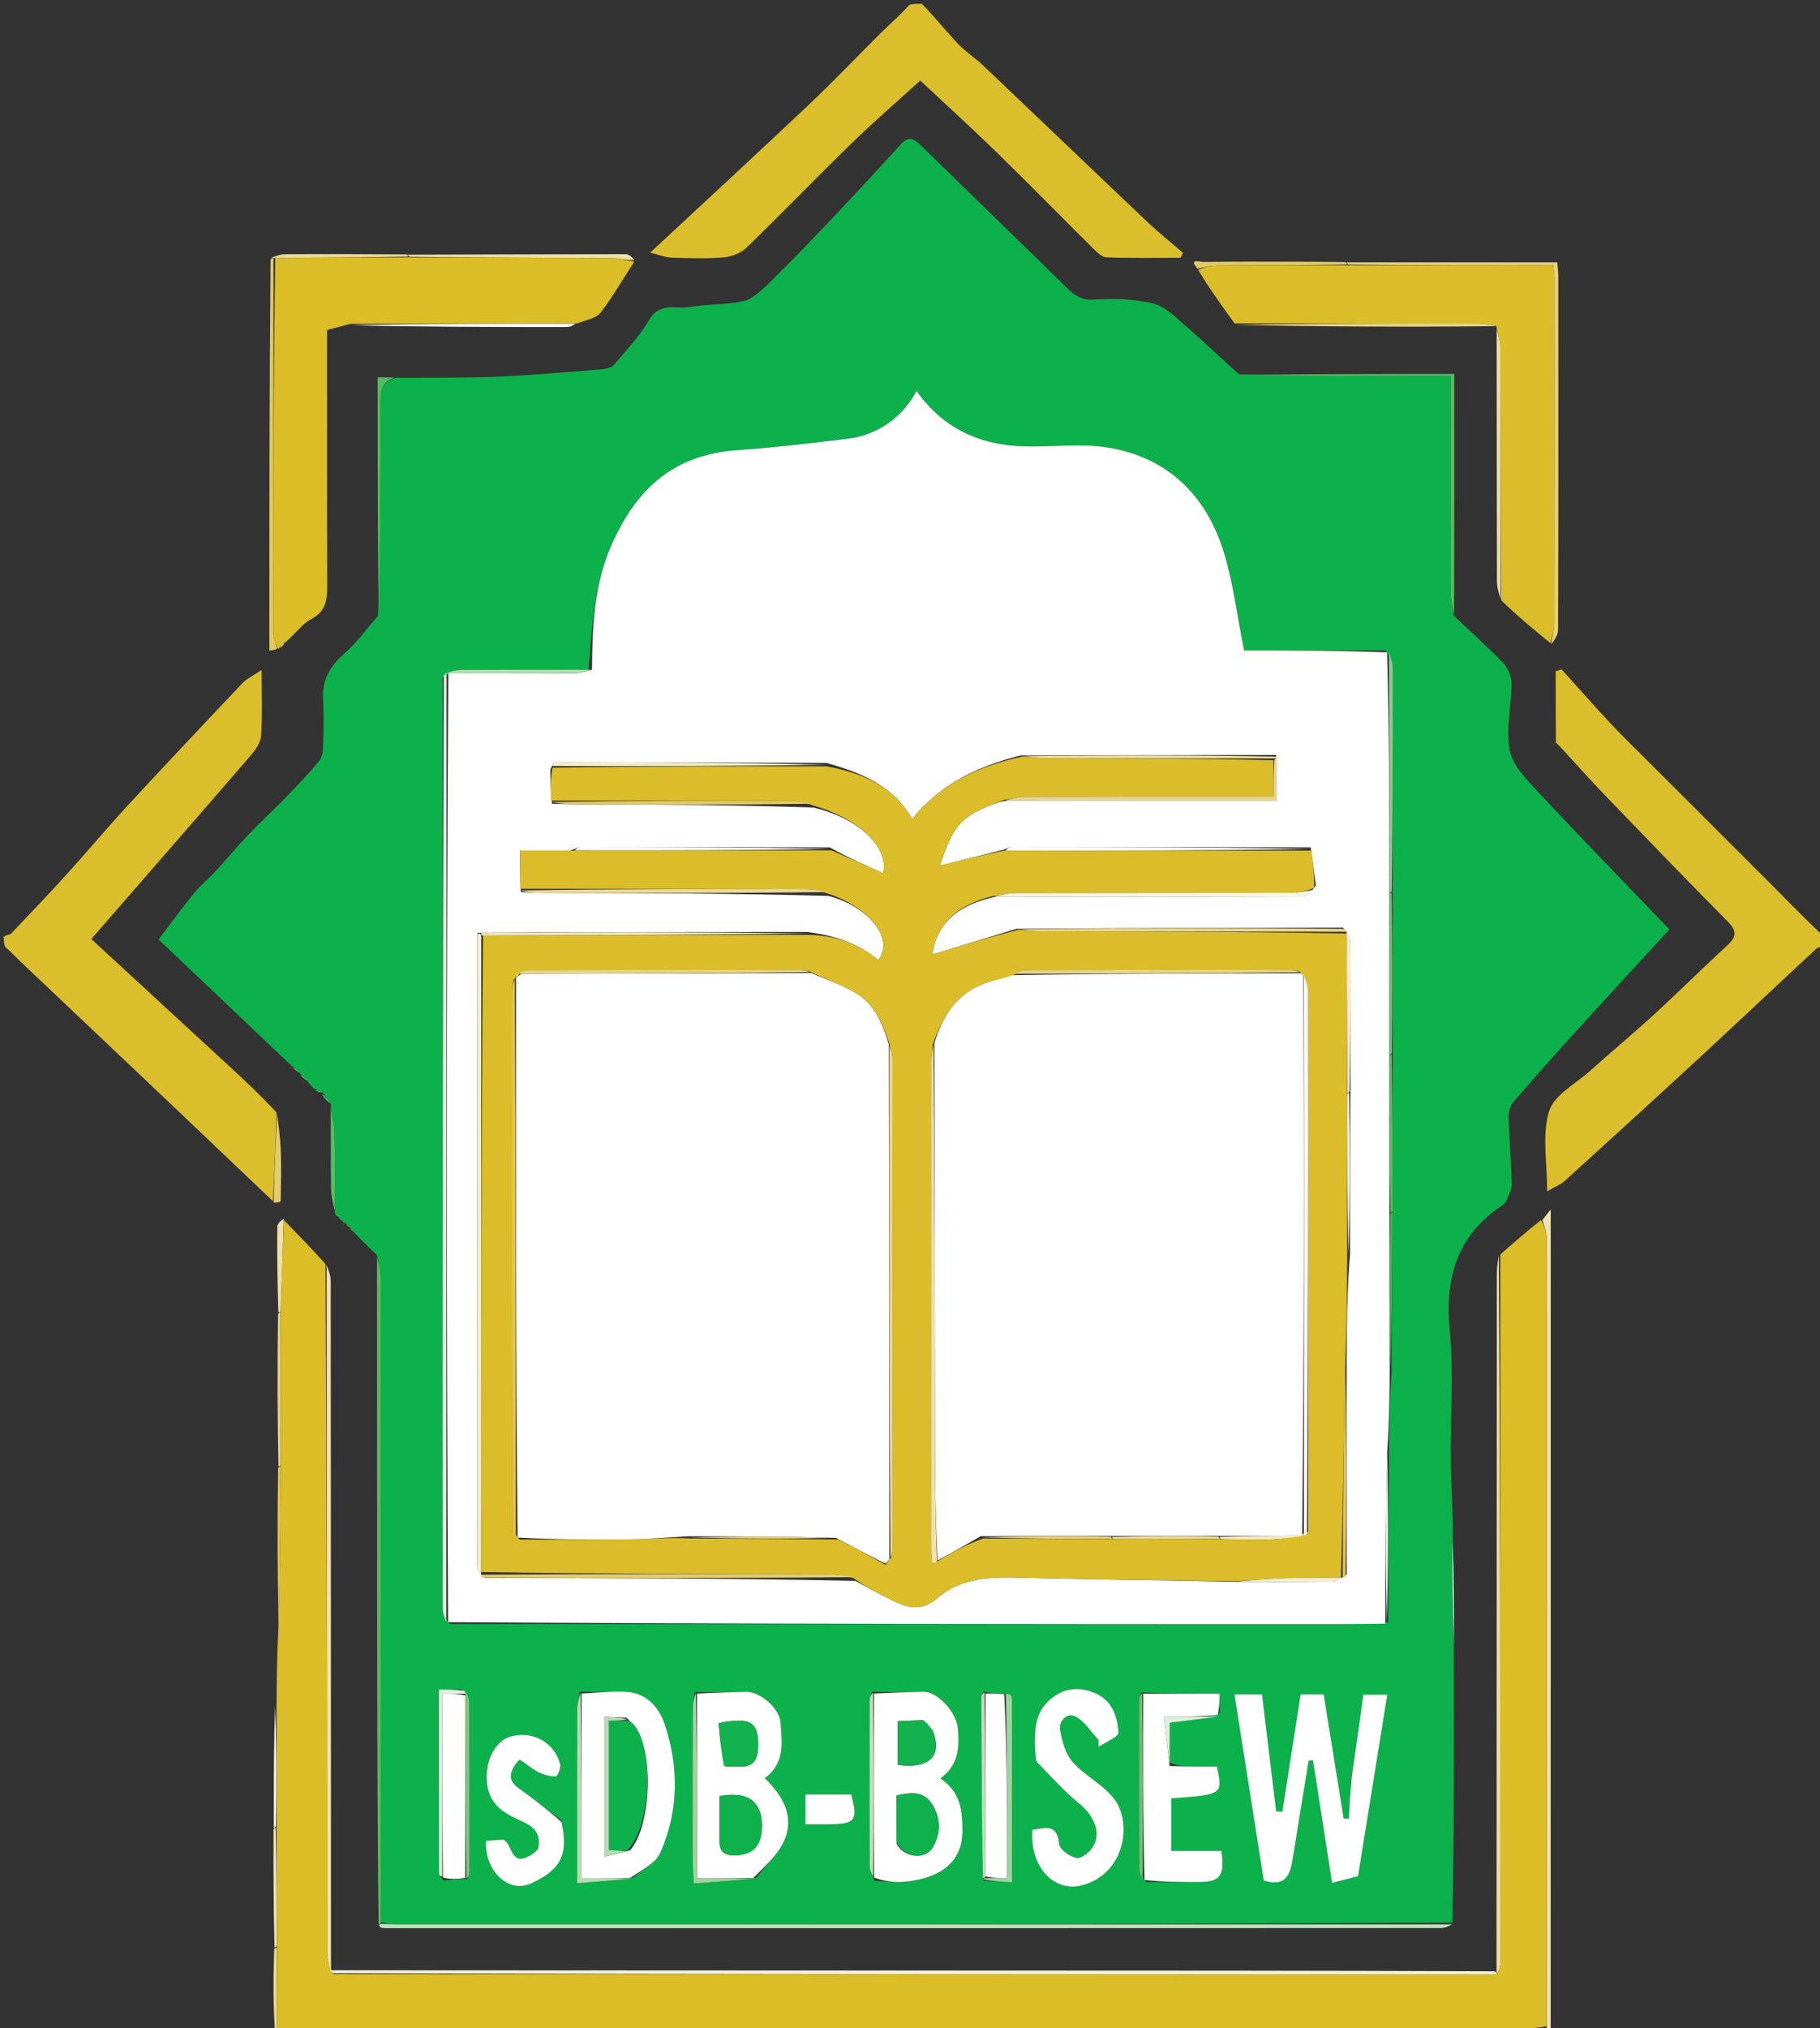 <svg version="1.1" id="Layer_1" xmlns="http://www.w3.org/2000/svg" xmlns:xlink="http://www.w3.org/1999/xlink" x="0px" y="0px"
	 width="100%" viewBox="0 0 473 527" enable-background="new 0 0 473 527" xml:space="preserve" class="animate-pulse">
<rect x="0" y="0" width="473" height="527" fill="#333333" stroke="none"/>
<path fill="#DBBE2C" opacity="1" stroke="none"
	d="
M1,243.375
	C1.644,242.862 2.521,242.947 2.897,242.554
	C7.805,237.414 12.707,232.266 17.479,227.001
	C22.778,221.154 27.836,215.086 33.189,209.289
	C43.057,198.603 53.04,188.021 63.05,177.466
	C64.163,176.291 65.759,175.574 67.989,174.063
	C67.989,180.553 68.207,185.85 67.866,191.111
	C67.753,192.855 66.484,194.749 65.265,196.162
	C51.541,212.069 37.722,227.895 23.724,243.978
	C35.705,255.018 47.547,265.925 59.382,276.839
	C63.507,280.642 67.617,284.463 71.864,289.054
	C71.642,297.254 71.29,304.676 70.939,312.098
	C61.682,303.295 52.436,294.481 43.167,285.691
	C30.415,273.598 17.642,261.528 4.895,249.432
	C3.776,248.37 2.777,247.183 1.361,246.027
	C1,245.25 1,244.5 1,243.375
z"/>
<path fill="#DBBE2C" opacity="1" stroke="none"
	d="
M474,245.625
	C473.356,246.137 472.512,246.058 472.098,246.442
	C462.055,255.764 452.106,265.186 442.042,274.484
	C430.303,285.33 418.484,296.089 406.656,306.839
	C405.726,307.684 404.458,308.158 402.094,309.536
	C402.094,301.971 400.726,294.891 402.565,288.777
	C403.835,284.557 409.481,281.606 413.277,278.204
	C418.781,273.273 424.471,268.547 429.914,263.551
	C436.373,257.622 442.593,251.432 449.047,245.497
	C451.501,243.24 451.235,241.677 448.981,239.398
	C438.368,228.67 427.882,217.814 417.415,206.943
	C413.299,202.668 409.35,198.233 405.326,193.87
	C404.988,193.503 404.371,193.132 404.367,192.758
	C404.306,186.641 404.324,180.523 404.324,174.405
	C404.828,174.241 405.331,174.076 405.835,173.911
	C409.999,178.522 414.111,183.182 418.346,187.728
	C421.221,190.815 424.256,193.756 427.242,196.74
	C438.194,207.686 449.168,218.609 460.106,229.569
	C464.534,234.006 468.888,238.515 473.638,242.996
	C474,243.75 474,244.5 474,245.625
z"/>
<path fill="#DBBE2C" opacity="1" stroke="none"
	d="
M239.6,1
	C242.966,4.462 245.811,8.04 248.942,11.346
	C250.955,13.47 253.489,15.091 255.621,17.116
	C269.79,30.573 283.89,44.103 298.071,57.547
	C301.069,60.389 304.313,62.974 307.443,65.677
	C307.228,66.113 307.014,66.549 306.799,66.984
	C300.395,66.984 293.986,67.109 287.59,66.874
	C286.377,66.83 285.059,65.519 284.055,64.525
	C275.771,56.321 267.629,47.972 259.283,39.832
	C252.74,33.448 245.968,27.299 239.163,20.92
	C233.161,26.391 227.061,31.662 221.292,37.273
	C212.1,46.215 203.202,55.46 193.986,64.377
	C192.527,65.788 190.099,66.71 188.038,66.882
	C183.571,67.255 179.049,67.093 174.556,66.945
	C172.982,66.893 171.427,66.239 168.972,65.645
	C183.417,52.198 197.023,39.67 210.462,26.964
	C216.912,20.865 223.016,14.401 229.337,8.164
	C231.659,5.872 234.155,3.756 236.286,1.28
	C237.067,1 238.133,1 239.6,1
z"/>
<path fill="#EAD893" opacity="1" stroke="none"
	d="
M71.469,528
	C71.002,520.97 71.004,513.94 71.257,506.443
	C71.507,505.975 71.846,505.953 71.908,506.421
	C71.97,513.471 71.97,520.053 71.97,527
	C74.789,527 76.764,527 78.739,527
	C184.63,527 290.521,527.001 396.413,526.994
	C398.242,526.994 400.071,526.903 401.925,527.14
	C401.966,527.618 401.983,527.809 402,528
	C291.979,528 181.958,528 71.469,528
z"/>
<path fill="#F0E3B4" opacity="1" stroke="none"
	d="
M402.25,528
	C401.983,527.809 401.966,527.618 401.963,526.685
	C401.985,457.792 402.001,389.64 401.953,321.489
	C401.952,319.986 401.235,318.485 400.852,316.983
	C401.338,316.367 401.825,315.752 403.017,314.243
	C403.017,385.841 403.017,456.452 403.008,527.531
	C403,528 402.5,528 402.25,528
z"/>
<path fill="#0CB14B" opacity="1" stroke="none"
	d="
M102.97,98.163
	C111.708,98.088 120.456,98.238 129.182,97.878
	C138.288,97.503 147.377,96.667 156.466,95.945
	C157.535,95.861 158.922,95.535 159.546,94.8
	C162.768,90.999 166.251,87.301 168.757,83.045
	C171.478,78.426 175.65,80.343 179.206,79.762
	C183.782,79.014 188.531,79.225 193.051,78.283
	C195.27,77.821 197.391,75.946 199.124,74.265
	C204.271,69.274 209.268,64.124 214.202,58.921
	C220.905,51.852 227.56,44.737 234.095,37.513
	C236.248,35.133 237.629,36.12 239.398,37.851
	C251.852,50.037 264.376,62.152 276.822,74.348
	C278.925,76.409 280.7,78.071 284.216,77.851
	C289.4,77.527 294.835,77.615 299.816,78.889
	C303.095,79.729 305.911,82.79 308.669,85.164
	C313.046,88.934 317.202,92.961 322.074,97.292
	C340.698,97.703 358.7,97.703 377.006,97.703
	C377.006,117.392 376.981,135.824 377.043,154.256
	C377.049,156.173 377.567,158.087 377.848,160.003
	C382.158,164.077 386.601,168.025 390.698,172.304
	C391.94,173.601 392.84,175.815 392.836,177.607
	C392.825,183.378 391.327,189.33 392.341,194.856
	C393.051,198.721 396.552,202.36 399.467,205.484
	C410.743,217.571 422.283,229.411 433.86,241.484
	C425.903,250.16 417.897,258.823 409.968,267.555
	C404.321,273.775 398.717,280.036 393.249,286.413
	C392.403,287.399 392.023,289.114 392.064,290.473
	C392.237,296.245 392.769,302.007 392.891,307.779
	C392.922,309.24 391.97,310.741 391.373,312.184
	C391.197,312.609 390.74,312.97 390.333,313.242
	C378.573,321.102 375.463,332.139 376.779,345.819
	C377.859,357.044 376.89,368.457 377.042,379.785
	C377.129,386.227 377.644,392.664 377.557,399.81
	C377.377,409.644 377.604,418.772 377.832,427.9
	C377.877,451.624 377.922,475.348 377.454,499.533
	C285.812,499.997 194.683,500.001 103.553,499.996
	C102.057,499.996 100.561,499.896 99.042,499.385
	C99.013,443.184 99.015,387.44 98.954,331.696
	C98.952,329.821 98.302,327.946 97.954,326.071
	C96.053,324.291 94.151,322.51 92.013,320.182
	C91.49,319.421 91.205,319.207 90.919,318.994
	C90.919,318.994 91.005,318.998 90.904,318.789
	C90.511,318.387 90.219,318.192 89.926,317.998
	C89.926,317.998 90.003,317.997 89.88,317.755
	C89.396,317.333 89.035,317.154 88.674,316.975
	C88.435,316.973 88.25,316.872 88.022,316.197
	C87.6,315.489 87.277,315.254 86.954,315.018
	C86.954,315.018 87.003,315.006 87.051,314.555
	C87.064,307.609 87.122,301.111 86.948,294.62
	C86.879,292.067 86.292,289.529 85.941,286.984
	C85.941,286.984 86.003,287.007 86.013,286.699
	C85.316,285.604 84.609,284.817 83.902,284.031
	C83.902,284.031 83.976,284.019 83.82,283.772
	C83.053,283.352 82.443,283.178 81.832,283.004
	C81.283,282.559 80.734,282.114 80.061,281.07
	C79.265,279.987 78.592,279.501 77.92,279.016
	C77.92,279.016 77.99,279.01 77.99,278.75
	C77.315,278.026 76.64,277.562 75.964,277.098
	C64.097,265.828 52.229,254.558 41.196,244.08
	C44.908,239.228 47.633,235.481 50.566,231.904
	C52.141,229.983 54.136,228.414 55.827,226.581
	C58.748,223.414 61.497,220.087 64.47,216.972
	C67.744,213.542 71.24,210.324 74.546,206.924
	C77.365,204.024 80.131,201.064 82.747,197.984
	C83.479,197.122 83.908,195.749 83.945,194.594
	C84.083,190.27 84.174,185.929 83.955,181.612
	C83.703,176.614 85.806,173.055 89.471,169.823
	C92.555,167.104 95.052,163.718 98.249,159.996
	C98.793,140.949 99.016,122.531 98.889,104.116
	C98.866,100.718 99.871,98.962 102.97,98.163
M361.983,314.037
	C361.961,300.682 361.939,287.327 361.972,273.04
	C361.936,259.342 361.899,245.644 361.933,231.018
	C361.964,211.873 362.019,192.727 361.979,173.582
	C361.976,172.081 361.309,170.582 360.022,169.017
	C347.434,169.017 334.846,169.017 323.34,169.017
	C321.42,159.576 320.454,150.847 317.801,142.665
	C313.175,128.405 303.251,118.878 288.236,116.334
	C281.014,115.111 273.421,116.193 266.003,115.973
	C254.465,115.631 244.951,111.191 238.188,101.545
	C234.761,108.214 228.239,113.005 220.547,113.956
	C211.002,115.136 201.436,116.276 191.845,116.936
	C174.965,118.097 165.411,127.016 158.962,141.522
	C154.328,151.945 153.924,162.911 152.944,173.992
	C141.85,174 130.755,173.969 119.661,174.063
	C118.169,174.076 116.683,174.719 115.032,175.986
	C115.022,256.628 115.008,337.27 115.043,417.912
	C115.044,419.233 115.661,420.554 116.924,421.973
	C193.969,421.982 271.014,421.993 348.059,421.995
	C352.051,421.995 356.042,421.908 360.801,421.492
	C360.826,406.659 360.852,391.826 360.973,376.062
	C361.04,369.679 361.106,363.296 361.686,356.286
	C361.775,342.513 361.865,328.741 361.983,314.037
M120.043,438.973
	C118.131,438.973 116.219,438.973 114.055,438.973
	C114.055,455.368 114.049,471.109 114.088,486.849
	C114.089,487.223 114.585,487.595 115.253,488.602
	C117.134,488.383 119.016,488.164 121.475,488.198
	C121.648,487.764 121.973,487.33 121.974,486.895
	C122.001,471.973 122.017,457.051 121.951,442.129
	C121.947,441.115 121.285,440.104 120.043,438.973
M255.6,488.654
	C257.848,488.785 260.095,488.915 263.019,489.085
	C263.019,486.405 263.019,484.298 263.019,482.19
	C263.019,469.089 263.027,455.988 263.011,442.887
	C263.008,440.271 262.965,440.271 260.214,439.971
	C258.858,439.989 257.502,440.007 255.635,439.529
	C255.43,439.945 255.045,440.362 255.046,440.777
	C255.083,456.5 255.156,472.222 255.6,488.654
M296.559,439.747
	C296.373,440.334 296.027,440.92 296.025,441.508
	C295.995,456.082 295.979,470.656 296.044,485.23
	C296.049,486.449 296.65,487.664 297.91,488.974
	C302.388,488.983 306.866,489.008 311.344,488.997
	C317.167,488.981 318.335,487.537 317.415,480.893
	C313.124,480.893 308.736,480.893 304.405,480.893
	C304.405,475.949 304.405,471.584 304.405,467.265
	C317.844,466.267 317.844,466.267 316.239,458.999
	C314.36,458.999 312.396,459.018 310.432,458.994
	C308.279,458.967 306.125,458.9 303.994,457.945
	C303.994,454.385 303.994,450.824 303.994,447.603
	C308.742,447.013 312.81,446.508 316.972,445.153
	C316.972,443.256 316.972,441.358 316.972,440.054
	C309.933,440.054 303.528,440.054 296.559,439.747
M150.65,439.514
	C150.429,441.086 150.023,442.658 150.016,444.232
	C149.96,455.544 149.986,466.858 149.986,478.171
	C149.986,481.608 149.986,485.046 149.986,489.301
	C155.075,488.899 159.454,488.553 164.487,487.891
	C166.907,485.779 170.374,484.135 171.564,481.473
	C176.454,470.533 176.48,459.033 172.684,447.802
	C171.29,443.679 168.046,439.945 163.039,439.604
	C159.108,439.337 155.123,439.852 150.65,439.514
M180.604,439.611
	C180.406,441.03 180.042,442.449 180.037,443.868
	C179.993,456.999 180.002,470.129 180.022,483.26
	C180.025,485.027 180.174,486.795 180.293,489.386
	C185.82,488.962 190.845,488.576 196.519,487.888
	C198.999,484.714 202.223,481.868 203.792,478.295
	C206.551,472.011 203.568,466.668 198.743,462.007
	C204.101,458.153 203.228,452.65 202.853,447.518
	C202.578,443.748 197.357,439.48 193.979,439.567
	C189.699,439.676 185.421,439.873 180.604,439.611
M226.662,439.492
	C226.436,440.224 226.015,440.956 226.013,441.689
	C225.974,456.08 225.966,470.472 226.022,484.863
	C226.026,485.903 226.564,486.94 227.362,488.671
	C229.833,488.777 232.328,489.149 234.773,488.943
	C245.441,488.045 250.045,482.949 250.115,476.115
	C250.172,470.602 249.759,465.606 244.383,462.081
	C249.27,458.508 249.332,453.882 248.96,449.202
	C248.61,444.809 243.594,439.474 240,439.558
	C235.72,439.657 231.443,439.861 226.662,439.492
M351.112,461.878
	C350.921,465.44 350.731,469.002 350.54,472.565
	C350.095,472.539 349.65,472.514 349.205,472.488
	C347.473,461.724 345.741,450.96 344.014,440.229
	C341.711,440.229 340.103,440.229 338.013,440.229
	C336.417,450.486 334.842,460.608 333.267,470.729
	C332.733,470.701 332.199,470.673 331.665,470.645
	C330.438,460.516 329.212,450.387 327.983,440.236
	C325.383,440.236 323.452,440.236 320.821,440.236
	C323.405,456.656 325.938,472.742 328.432,488.591
	C334.209,490.44 335.341,486.996 335.998,482.805
	C337.324,474.339 338.74,465.888 340.119,457.431
	C340.493,457.423 340.868,457.416 341.242,457.409
	C342.88,467.924 344.517,478.438 346.195,489.21
	C348.836,488.537 350.708,488.06 352.944,487.491
	C355.473,471.805 358.011,456.066 360.552,440.306
	C358.223,440.306 356.303,440.306 354.324,440.306
	C353.346,447.411 352.408,454.226 351.112,461.878
M269.044,455.101
	C269.215,456.06 269.052,457.34 269.614,457.927
	C273.152,461.625 276.618,465.455 280.563,468.685
	C284.476,471.888 286.326,476.475 283.875,480.092
	C282.989,481.4 280.884,483.01 279.732,482.746
	C277.989,482.346 275.385,480.536 275.261,479.138
	C274.766,473.535 271.44,475.06 268.288,475.399
	C267.582,485.023 273.905,491.838 281.301,489.834
	C292.396,486.827 294.358,473.639 289.548,467.379
	C286.678,463.644 281.929,461.397 278.787,457.812
	C276.883,455.64 275.948,452.266 275.496,449.292
	C275.166,447.121 277.4,444.844 279.51,445.976
	C281.902,447.258 283.523,449.978 285.48,452.073
	C285.485,452.677 285.491,453.282 285.496,453.886
	C287.32,452.638 290.756,451.284 290.683,450.159
	C290.407,445.916 289.01,441.675 284.417,439.84
	C280.517,438.282 276.829,438.452 273.31,441.232
	C268.935,444.689 268.826,449.365 269.044,455.101
M145.91,473.002
	C142.721,470.574 139.555,468.116 136.334,465.731
	C134.374,464.279 131.931,463.086 133.061,460.007
	C133.458,458.925 134.922,457.148 135.054,457.22
	C136.721,458.14 138.132,459.536 139.818,460.406
	C141.221,461.13 142.898,461.562 144.46,461.579
	C144.86,461.584 145.839,459.391 145.603,458.442
	C144.205,452.804 138.594,449.666 132.942,451.112
	C128.373,452.281 125.954,458.007 126.578,463.417
	C127.282,469.517 131.721,471.42 136.13,473.46
	C139.172,474.868 140.579,476.927 139.891,480.075
	C139.694,480.98 138.332,481.792 137.334,482.332
	C133.418,484.447 133.167,480.671 131.757,478.757
	C131.577,478.512 131.292,478.345 130.843,477.96
	C129.429,478.062 127.833,478.177 126.282,478.288
	C125.925,486.239 132.276,492.106 138.099,489.338
	C144.738,486.183 148.045,482.892 145.91,473.002
M215.42,474.001
	C222.418,473.963 223.02,473.167 221.222,466.252
	C217.33,466.252 213.43,466.252 209.323,466.252
	C209.323,468.868 209.323,471.228 209.323,474.001
	C211.261,474.001 212.879,474.001 215.42,474.001
z"/>
<path fill="#DABD27" opacity="1" stroke="none"
	d="
M400.504,316.977
	C401.235,318.485 401.952,319.986 401.953,321.489
	C402.001,389.64 401.985,457.792 401.939,526.398
	C400.071,526.903 398.242,526.994 396.413,526.994
	C290.521,527.001 184.63,527 78.739,527
	C76.764,527 74.789,527 71.97,527
	C71.97,520.053 71.97,513.471 71.953,505.958
	C71.9,494.999 71.863,484.97 71.871,474.478
	C71.901,463.67 71.886,453.324 71.872,442.978
	C71.92,436.611 71.967,430.244 72.343,423.088
	C72.762,408.515 72.853,394.73 72.951,380.482
	C72.932,366.996 72.906,353.974 72.913,340.488
	C73.244,332.37 73.541,324.716 73.839,317.062
	C77.322,320.641 80.805,324.22 84.607,328.432
	C84.951,388.468 84.966,447.873 85.045,507.277
	C85.048,509.124 85.711,510.97 86.526,512.888
	C186.795,512.971 286.605,512.984 386.415,512.991
	C387.245,512.991 388.075,512.895 389.258,512.623
	C389.739,511.591 389.982,510.78 389.982,509.969
	C389.973,448.626 389.945,387.283 389.918,325.941
	C393.331,322.95 396.744,319.96 400.504,316.977
z"/>
<path fill="#DABD27" opacity="1" stroke="none"
	d="
M90.999,84.15
	C89.439,84.564 87.878,84.978 85,85.742
	C85,107.214 84.959,129.091 85.037,150.968
	C85.051,154.971 85.277,158.594 80.813,160.905
	C78.425,162.141 76.759,164.77 74.124,166.912
	C73.167,167.515 72.853,167.976 72.539,168.438
	C72.539,168.438 72.519,168.703 72.143,168.382
	C71.511,166.785 71.032,165.508 71.032,164.231
	C71.018,131.851 71.054,99.471 71.541,67.049
	C83.345,66.949 94.69,66.89 106.499,66.879
	C124.338,66.954 141.714,66.953 159.088,67.052
	C161.005,67.063 162.918,67.65 164.833,67.969
	C161.975,72.398 159.324,76.984 156.146,81.169
	C155.038,82.629 152.628,83.099 149.942,84.024
	C129.714,84.068 110.356,84.109 90.999,84.15
z"/>
<path fill="#DABD28" opacity="1" stroke="none"
	d="
M320.854,84.025
	C317.655,79.612 314.456,75.199 311.389,70.141
	C313.138,69.33 314.755,69.027 316.373,69.017
	C327.592,68.952 338.812,68.948 350.498,68.946
	C368.533,68.966 386.101,68.966 403.672,68.966
	C403.843,70.731 403.991,71.551 403.992,72.37
	C404.005,102.35 404.022,132.329 403.961,162.309
	C403.958,163.901 403.285,165.492 402.924,167.084
	C398.691,163.637 394.459,160.19 390.132,155.956
	C390.024,133.62 390.038,112.072 389.952,90.524
	C389.944,88.673 389.278,86.825 388.918,84.975
	C388.918,84.975 389.012,84.978 388.751,84.693
	C387.017,84.272 385.545,84.02 384.072,84.019
	C363,84.001 341.927,84.017 320.854,84.025
z"/>
<path fill="#F7F1DA" opacity="1" stroke="none"
	d="
M388.906,512.844
	C388.075,512.895 387.245,512.991 386.415,512.991
	C286.605,512.984 186.795,512.971 86.528,512.664
	C86.071,512.37 86.046,511.922 86.046,511.922
	C141.873,511.948 197.7,511.983 253.528,511.997
	C298.357,512.009 343.186,511.997 388.464,512.192
	C388.913,512.389 388.906,512.844 388.906,512.844
z"/>
<path fill="#BDDFBA" opacity="1" stroke="none"
	d="
M99.065,499.842
	C100.561,499.896 102.057,499.996 103.553,499.996
	C194.683,500.001 285.812,499.997 377.399,499.999
	C376.736,500.336 375.615,500.958 374.494,500.959
	C282.963,501.002 191.432,500.997 99.901,500.99
	C99.406,500.99 98.91,500.897 98.512,500.404
	C98.61,499.96 99.065,499.842 99.065,499.842
z"/>
<path fill="#EDDC9D" opacity="1" stroke="none"
	d="
M389.258,512.623
	C388.906,512.844 388.913,512.389 388.929,512.162
	C388.963,451.904 388.98,391.873 389.007,331.842
	C389.007,330.016 389.105,328.191 389.538,326.153
	C389.945,387.283 389.973,448.626 389.982,509.969
	C389.982,510.78 389.739,511.591 389.258,512.623
z"/>
<path fill="#F0E2B1" opacity="1" stroke="none"
	d="
M86.025,511.458
	C86.046,511.922 86.071,512.37 86.069,512.594
	C85.711,510.97 85.048,509.124 85.045,507.277
	C84.966,447.873 84.951,388.468 84.89,328.607
	C85.236,329.702 85.95,331.255 85.952,332.807
	C86.01,392.203 86.003,451.599 86.025,511.458
z"/>
<path fill="#54BA5F" opacity="1" stroke="none"
	d="
M99.042,499.385
	C99.065,499.842 98.61,499.96 98.377,499.992
	C98.096,473.43 98.027,446.837 98.005,420.244
	C97.98,389.16 97.996,358.077 97.974,326.532
	C98.302,327.946 98.952,329.821 98.954,331.696
	C99.015,387.44 99.013,443.184 99.042,499.385
z"/>
<path fill="#E6D17A" opacity="1" stroke="none"
	d="
M403.146,167.427
	C403.285,165.492 403.958,163.901 403.961,162.309
	C404.022,132.329 404.005,102.35 403.992,72.37
	C403.991,71.551 403.843,70.731 403.672,68.966
	C386.101,68.966 368.533,68.966 350.488,68.756
	C350.013,68.546 350.005,68.165 350.005,68.165
	C368.118,68.165 386.231,68.165 404.713,68.165
	C404.803,69.341 404.984,70.598 404.984,71.856
	C405,102.455 405.018,133.054 404.928,163.653
	C404.924,165.027 403.912,166.397 403.146,167.427
z"/>
<path fill="#56BB61" opacity="1" stroke="none"
	d="
M377.908,159.535
	C377.567,158.087 377.049,156.173 377.043,154.256
	C376.981,135.824 377.006,117.392 377.006,97.703
	C358.7,97.703 340.698,97.703 322.389,97.435
	C340.526,97.166 358.971,97.166 377.968,97.166
	C377.968,117.91 377.968,138.489 377.908,159.535
z"/>
<path fill="#E2CA63" opacity="1" stroke="none"
	d="
M71.081,67.091
	C71.054,99.471 71.018,131.851 71.032,164.231
	C71.032,165.508 71.511,166.785 72.047,168.474
	C71.554,168.924 70.782,168.962 70.01,169
	C70.007,168.004 70.002,167.009 70.002,166.013
	C70.007,133.322 70.014,100.631 70.32,67.487
	C70.62,67.035 71.081,67.091 71.081,67.091
z"/>
<path fill="#EDDC9D" opacity="1" stroke="none"
	d="
M388.955,85.446
	C389.278,86.825 389.944,88.673 389.952,90.524
	C390.038,112.072 390.024,133.62 390.001,155.643
	C389.642,154.455 389.047,152.793 389.042,151.129
	C388.976,129.392 388.994,107.654 388.955,85.446
z"/>
<path fill="#E7D280" opacity="1" stroke="none"
	d="
M321.078,84.409
	C341.927,84.017 363,84.001 384.072,84.019
	C385.545,84.02 387.017,84.272 388.753,84.74
	C366.445,84.98 343.874,84.887 321.078,84.409
z"/>
<path fill="#54BA5F" opacity="1" stroke="none"
	d="
M102.527,98.104
	C99.871,98.962 98.866,100.718 98.889,104.116
	C99.016,122.531 98.793,140.949 98.42,159.681
	C98.15,139.49 98.15,118.983 98.15,98.045
	C99.566,98.045 100.825,98.045 102.527,98.104
z"/>
<path fill="#EEE0A7" opacity="1" stroke="none"
	d="
M164.886,67.534
	C162.918,67.65 161.005,67.063 159.088,67.052
	C141.714,66.953 124.338,66.954 106.492,66.715
	C106.02,66.503 106.015,66.173 106.015,66.173
	C124.888,66.114 143.761,66.042 162.634,66.043
	C163.402,66.043 164.17,66.731 164.886,67.534
z"/>
<path fill="#FFFFFF" opacity="1" stroke="none"
	d="
M91.216,84.522
	C110.356,84.109 129.714,84.068 149.536,84.088
	C149.154,84.433 148.307,84.963 147.46,84.963
	C128.784,84.976 110.108,84.93 91.216,84.522
z"/>
<path fill="#E0C651" opacity="1" stroke="none"
	d="
M72.943,380.945
	C72.853,394.73 72.762,408.515 72.421,422.622
	C72.115,409.272 72.058,395.599 72.277,381.455
	C72.553,380.983 72.943,380.945 72.943,380.945
z"/>
<path fill="#E2CA63" opacity="1" stroke="none"
	d="
M349.542,68.089
	C350.005,68.165 350.013,68.546 350.022,68.735
	C338.812,68.948 327.592,68.952 316.373,69.017
	C314.755,69.027 313.138,69.33 311.249,69.825
	C308.766,67.007 311.77,68.071 312.821,68.057
	C319.939,67.964 327.059,67.996 334.178,67.995
	C339.145,67.995 344.111,68.007 349.542,68.089
z"/>
<path fill="#E8D382" opacity="1" stroke="none"
	d="
M72.951,380.482
	C72.943,380.945 72.553,380.983 72.357,380.992
	C72.108,367.974 72.055,354.947 72.262,341.45
	C72.522,340.981 72.879,340.951 72.879,340.951
	C72.906,353.974 72.932,366.996 72.951,380.482
z"/>
<path fill="#EAD893" opacity="1" stroke="none"
	d="
M105.551,66.095
	C106.015,66.173 106.02,66.503 106.027,66.668
	C94.69,66.89 83.345,66.949 71.541,67.049
	C71.081,67.091 70.62,67.035 70.388,67.024
	C71.421,66.678 72.684,66.062 73.952,66.052
	C84.33,65.976 94.708,66.013 105.551,66.095
z"/>
<path fill="#F9F6E4" opacity="1" stroke="none"
	d="
M71.494,443.19
	C71.886,453.324 71.901,463.67 71.707,474.489
	C71.499,474.963 71.169,474.973 71.169,474.973
	C71.151,464.449 71.133,453.925 71.494,443.19
z"/>
<path fill="#F0E3B4" opacity="1" stroke="none"
	d="
M71.083,475.437
	C71.169,474.973 71.499,474.963 71.663,474.952
	C71.863,484.97 71.9,494.999 71.891,505.49
	C71.846,505.953 71.507,505.975 71.337,505.979
	C71.11,495.956 71.054,485.928 71.083,475.437
z"/>
<path fill="#DFEFDE" opacity="1" stroke="none"
	d="
M377.882,427.438
	C377.604,418.772 377.377,409.644 377.501,400.275
	C377.879,409.014 377.906,417.996 377.882,427.438
z"/>
<path fill="#56BB61" opacity="1" stroke="none"
	d="
M85.966,287.454
	C86.292,289.529 86.879,292.067 86.948,294.62
	C87.122,301.111 87.064,307.609 87.031,314.572
	C86.644,313.063 86.08,311.09 86.047,309.109
	C85.931,302.049 85.995,294.986 85.966,287.454
z"/>
<path fill="#E3CC6C" opacity="1" stroke="none"
	d="
M71.108,312.433
	C71.29,304.676 71.642,297.254 72.018,289.356
	C72.361,292.177 72.839,295.468 72.96,298.771
	C73.123,303.205 73.037,307.649 72.941,312.086
	C72.936,312.325 71.857,312.541 71.108,312.433
z"/>
<path fill="#EEE0A7" opacity="1" stroke="none"
	d="
M72.913,340.488
	C72.879,340.951 72.522,340.981 72.342,340.987
	C72.106,333.56 71.996,326.126 72.069,318.693
	C72.077,317.869 73.132,317.054 73.77,316.649
	C73.541,324.716 73.244,332.37 72.913,340.488
z"/>
<path fill="#56BB61" opacity="1" stroke="none"
	d="
M83.685,284.33
	C84.609,284.817 85.316,285.604 85.998,286.728
	C85.138,286.254 84.303,285.442 83.685,284.33
z"/>
<path fill="#56BB61" opacity="1" stroke="none"
	d="
M76.084,277.362
	C76.64,277.562 77.315,278.026 77.985,278.785
	C77.388,278.595 76.796,278.111 76.084,277.362
z"/>
<path fill="#56BB61" opacity="1" stroke="none"
	d="
M78.037,279.299
	C78.592,279.501 79.265,279.987 79.966,280.818
	C79.382,280.636 78.768,280.109 78.037,279.299
z"/>
<path fill="#56BB61" opacity="1" stroke="none"
	d="
M82.024,283.316
	C82.443,283.178 83.053,283.352 83.822,283.81
	C83.392,283.938 82.804,283.783 82.024,283.316
z"/>
<path fill="#E2CA63" opacity="1" stroke="none"
	d="
M72.811,168.38
	C72.853,167.976 73.167,167.515 73.819,167.036
	C73.8,167.454 73.442,167.888 72.811,168.38
z"/>
<path fill="#56BB61" opacity="1" stroke="none"
	d="
M91.019,319.248
	C91.205,319.207 91.49,319.421 91.882,319.886
	C91.699,319.925 91.409,319.714 91.019,319.248
z"/>
<path fill="#56BB61" opacity="1" stroke="none"
	d="
M90.017,318.254
	C90.219,318.192 90.511,318.387 90.903,318.832
	C90.704,318.893 90.405,318.702 90.017,318.254
z"/>
<path fill="#56BB61" opacity="1" stroke="none"
	d="
M88.849,317.216
	C89.035,317.154 89.396,317.333 89.881,317.793
	C89.678,317.868 89.35,317.663 88.849,317.216
z"/>
<path fill="#56BB61" opacity="1" stroke="none"
	d="
M87.03,315.308
	C87.277,315.254 87.6,315.489 87.976,316.04
	C87.721,316.103 87.413,315.85 87.03,315.308
z"/>
<path fill="#FFF" opacity="1" stroke="none"
	d="
M360.034,421.861
	C356.042,421.908 352.051,421.995 348.059,421.995
	C271.014,421.993 193.969,421.982 116.462,421.467
	C116.017,338.984 116.035,257.008 116.519,175.013
	C127.848,174.994 138.711,175.03 149.574,174.947
	C151.005,174.936 152.432,174.322 153.86,173.988
	C153.924,162.911 154.328,151.945 158.962,141.522
	C165.411,127.016 174.965,118.097 191.845,116.936
	C201.436,116.276 211.002,115.136 220.547,113.956
	C228.239,113.005 234.761,108.214 238.188,101.545
	C244.951,111.191 254.465,115.631 266.003,115.973
	C273.421,116.193 281.014,115.111 288.236,116.334
	C303.251,118.878 313.175,128.405 317.801,142.665
	C320.454,150.847 321.42,159.576 323.34,169.017
	C334.846,169.017 347.434,169.017 360.496,169.51
	C361.034,190.661 361.098,211.319 361.084,232.442
	C361.055,246.602 361.104,260.298 361.083,274.457
	C361.061,288.28 361.11,301.638 361.09,315.461
	C361.072,329.588 361.122,343.251 361.173,356.914
	C361.106,363.296 361.04,369.679 360.543,376.731
	C360.087,392.221 360.06,407.041 360.034,421.861
M350.994,283.081
	C350.993,270.376 351.019,257.671 350.947,244.967
	C350.94,243.696 350.334,242.428 349.077,241.017
	C321.036,241.061 292.995,241.106 264.195,241.322
	C256.837,243.568 249.48,245.813 242.3,248.005
	C243.595,239.157 249.743,234.912 258.939,232.945
	C285.503,232.964 312.066,233.006 338.629,232.915
	C339.702,232.911 340.771,231.648 341.977,230.1
	C341.597,227.068 341.216,224.037 340.617,220.155
	C314.725,220.104 288.833,220.046 262.941,220.042
	C262.268,220.042 261.596,220.627 260.086,220.961
	C254.76,222.292 249.434,223.624 244.297,224.908
	C247.56,214.811 249.479,212.474 257.359,209.255
	C258.548,208.77 259.75,208.316 261.89,207.976
	C285.206,207.976 308.521,207.976 331.852,207.976
	C331.852,203.939 331.852,200.473 331.633,196.159
	C309.753,196.159 287.873,196.158 265.241,196.283
	C254.36,199.022 244.527,203.536 237.067,212.781
	C232.252,204.258 224.068,200.824 214.748,198.22
	C191.312,198.15 167.876,198.073 144.44,198.051
	C144.013,198.051 143.586,198.697 143.023,199.929
	C143.071,202.625 143.119,205.321 143.451,208.831
	C145.765,208.887 148.079,208.985 150.393,208.992
	C170.592,209.061 190.791,209.113 211.356,209.814
	C222.497,212.403 231.069,219.655 229.54,226.88
	C225.125,224.932 220.598,222.934 215.652,220.165
	C194.113,220.11 172.574,220.048 151.036,220.038
	C150.354,220.038 149.673,220.576 148.066,220.979
	C143.8,220.979 139.534,220.979 135.155,220.979
	C135.155,224.68 135.155,227.806 135.361,231.791
	C137.18,231.861 138.998,231.987 140.816,231.991
	C165.538,232.05 190.259,232.092 215.314,232.783
	C224.321,235.02 232.83,243.068 228.301,249.458
	C222.994,245.082 216.866,243.014 209.608,242.134
	C181.407,242.138 153.207,242.141 124.153,242.353
	C124.103,242.681 124.01,243.01 124.01,243.338
	C124.002,297.898 123.996,352.457 124.042,407.016
	C124.043,407.958 124.671,408.899 125.931,409.982
	C157.942,410.026 189.953,410.071 222.281,410.747
	C224.425,411.902 226.538,413.119 228.719,414.201
	C233.563,416.603 238.167,419.948 243.723,415.153
	C250,409.736 257.735,409.711 265.602,409.927
	C284.059,410.434 302.526,410.559 321.922,410.998
	C329.977,410.993 338.034,411.032 346.088,410.937
	C347.344,410.922 348.592,410.298 349.995,409.035
	C349.94,390.71 349.884,372.385 349.982,353.127
	C350.03,344.092 350.079,335.057 350.884,325.602
	C350.868,311.737 350.851,297.872 350.994,283.081
z"/>
<path fill="#FFF" opacity="1" stroke="none"
	d="
M351.291,461.459
	C352.408,454.226 353.346,447.411 354.324,440.306
	C356.303,440.306 358.223,440.306 360.552,440.306
	C358.011,456.066 355.473,471.805 352.944,487.491
	C350.708,488.06 348.836,488.537 346.195,489.21
	C344.517,478.438 342.88,467.924 341.242,457.409
	C340.868,457.416 340.493,457.423 340.119,457.431
	C338.74,465.888 337.324,474.339 335.998,482.805
	C335.341,486.996 334.209,490.44 328.432,488.591
	C325.938,472.742 323.405,456.656 320.821,440.236
	C323.452,440.236 325.383,440.236 327.983,440.236
	C329.212,450.387 330.438,460.516 331.665,470.645
	C332.199,470.673 332.733,470.701 333.267,470.729
	C334.842,460.608 336.417,450.486 338.013,440.229
	C340.103,440.229 341.711,440.229 344.014,440.229
	C345.741,450.96 347.473,461.724 349.205,472.488
	C349.65,472.514 350.095,472.539 350.54,472.565
	C350.731,469.002 350.921,465.44 351.291,461.459
z"/>
<path fill="#FFF" opacity="1" stroke="none"
	d="
M227.164,440.019
	C231.443,439.861 235.72,439.657 240,439.558
	C243.594,439.474 248.61,444.809 248.96,449.202
	C249.332,453.882 249.27,458.508 244.383,462.081
	C249.759,465.606 250.172,470.602 250.115,476.115
	C250.045,482.949 245.441,488.045 234.773,488.943
	C232.328,489.149 229.833,488.777 227.179,487.859
	C227.052,471.371 227.108,455.695 227.164,440.019
M233.018,479.049
	C234.934,482.695 240.401,483.361 242.391,480.023
	C244.554,476.397 244.521,472.498 242.305,468.877
	C240.096,465.268 236.739,465.628 233.005,466.505
	C233.005,470.554 233.005,474.344 233.018,479.049
M239.723,446.916
	C237.549,447.017 235.375,447.119 233.275,447.217
	C233.275,451.391 233.275,454.992 233.275,458.544
	C241.223,459.66 244.794,456.455 242.642,450.318
	C242.226,449.129 241.221,448.147 239.723,446.916
z"/>
<path fill="#FFF" opacity="1" stroke="none"
	d="
M181.142,440.032
	C185.421,439.873 189.699,439.676 193.979,439.567
	C197.357,439.48 202.578,443.748 202.853,447.518
	C203.228,452.65 204.101,458.153 198.743,462.007
	C203.568,466.668 206.551,472.011 203.792,478.295
	C202.223,481.868 198.999,484.714 195.739,487.975
	C190.376,488.063 185.793,488.063 181.142,488.063
	C181.142,471.561 181.142,455.796 181.142,440.032
M187.002,475.356
	C187.155,478.47 185.836,482.401 191.477,482.052
	C195.6,481.797 197.802,479.729 197.996,475.15
	C198.288,468.252 194.651,465.291 187.002,466.647
	C187.002,469.173 187.002,471.794 187.002,475.356
M188.619,458.985
	C192.221,458.81 196.768,460.394 197.009,454.204
	C197.273,447.461 195.213,446.011 186.761,447.716
	C187.078,451.358 187.402,455.082 188.619,458.985
z"/>
<path fill="#FFF" opacity="1" stroke="none"
	d="
M151.162,440.019
	C155.123,439.852 159.108,439.337 163.039,439.604
	C168.046,439.945 171.29,443.679 172.684,447.802
	C176.48,459.033 176.454,470.533 171.564,481.473
	C170.374,484.135 166.907,485.779 163.707,487.997
	C159.013,488.103 155.099,488.103 151.162,488.103
	C151.162,471.565 151.162,455.792 151.162,440.019
M163.788,480.705
	C169.32,474.427 169.971,454.792 164.836,448.282
	C164.445,447.787 163.83,447.468 162.863,446.295
	C160.973,446.203 159.083,446.112 157.17,446.02
	C157.17,458.267 157.17,470 157.17,482.416
	C159.352,481.893 161.254,481.437 163.788,480.705
z"/>
<path fill="#FFF" opacity="1" stroke="none"
	d="
M269.026,454.664
	C268.826,449.365 268.935,444.689 273.31,441.232
	C276.829,438.452 280.517,438.282 284.417,439.84
	C289.01,441.675 290.407,445.916 290.683,450.159
	C290.756,451.284 287.32,452.638 285.496,453.886
	C285.491,453.282 285.485,452.677 285.48,452.073
	C283.523,449.978 281.902,447.258 279.51,445.976
	C277.4,444.844 275.166,447.121 275.496,449.292
	C275.948,452.266 276.883,455.64 278.787,457.812
	C281.929,461.397 286.678,463.644 289.548,467.379
	C294.358,473.639 292.396,486.827 281.301,489.834
	C273.905,491.838 267.582,485.023 268.288,475.399
	C271.44,475.06 274.766,473.535 275.261,479.138
	C275.385,480.536 277.989,482.346 279.732,482.746
	C280.884,483.01 282.989,481.4 283.875,480.092
	C286.326,476.475 284.476,471.888 280.563,468.685
	C276.618,465.455 273.152,461.625 269.614,457.927
	C269.052,457.34 269.215,456.06 269.026,454.664
z"/>
<path fill="#FFF" opacity="1" stroke="none"
	d="
M303.972,458.851
	C306.125,458.9 308.279,458.967 310.432,458.994
	C312.396,459.018 314.36,458.999 316.239,458.999
	C317.844,466.267 317.844,466.267 304.405,467.265
	C304.405,471.584 304.405,475.949 304.405,480.893
	C308.736,480.893 313.124,480.893 317.415,480.893
	C318.335,487.537 317.167,488.981 311.344,488.997
	C306.866,489.008 302.388,488.983 297.446,488.471
	C297.029,471.997 297.076,456.026 297.123,440.054
	C303.528,440.054 309.933,440.054 316.972,440.054
	C316.972,441.358 316.972,443.256 316.47,445.574
	C311.701,445.994 307.434,445.994 302.497,445.994
	C303.035,450.683 303.503,454.767 303.972,458.851
z"/>
<path fill="#FFF" opacity="1" stroke="none"
	d="
M145.934,473.395
	C148.045,482.892 144.738,486.183 138.099,489.338
	C132.276,492.106 125.925,486.239 126.282,478.288
	C127.833,478.177 129.429,478.062 130.843,477.96
	C131.292,478.345 131.577,478.512 131.757,478.757
	C133.167,480.671 133.418,484.447 137.334,482.332
	C138.332,481.792 139.694,480.98 139.891,480.075
	C140.579,476.927 139.172,474.868 136.13,473.46
	C131.721,471.42 127.282,469.517 126.578,463.417
	C125.954,458.007 128.373,452.281 132.942,451.112
	C138.594,449.666 144.205,452.804 145.603,458.442
	C145.839,459.391 144.86,461.584 144.46,461.579
	C142.898,461.562 141.221,461.13 139.818,460.406
	C138.132,459.536 136.721,458.14 135.054,457.22
	C134.922,457.148 133.458,458.925 133.061,460.007
	C131.931,463.086 134.374,464.279 136.334,465.731
	C139.555,468.116 142.721,470.574 145.934,473.395
z"/>
<path fill="#FFF" opacity="1" stroke="none"
	d="
M120.897,487.946
	C119.016,488.164 117.134,488.383 115.12,487.82
	C114.987,471.418 114.987,455.799 114.987,440.072
	C117.321,440.072 119.142,440.072 120.979,440.536
	C120.962,456.649 120.929,472.297 120.897,487.946
z"/>
<path fill="#FFF" opacity="1" stroke="none"
	d="
M256.146,440.024
	C257.502,440.007 258.858,439.989 260.988,440.156
	C261.762,456.143 261.762,471.947 261.762,487.968
	C259.694,487.968 257.894,487.968 256.05,487.503
	C256.052,471.367 256.099,455.696 256.146,440.024
z"/>
<path fill="#DFEFDE" opacity="1" stroke="none"
	d="
M116.054,175.031
	C116.035,257.008 116.017,338.984 115.995,421.418
	C115.661,420.554 115.044,419.233 115.043,417.912
	C115.008,337.27 115.022,256.628 115.329,175.538
	C115.625,175.091 116.054,175.031 116.054,175.031
z"/>
<path fill="#FFF" opacity="1" stroke="none"
	d="
M214.959,474.001
	C212.879,474.001 211.261,474.001 209.323,474.001
	C209.323,471.228 209.323,468.868 209.323,466.252
	C213.43,466.252 217.33,466.252 221.222,466.252
	C223.02,473.167 222.418,473.963 214.959,474.001
z"/>
<path fill="#9FD39E" opacity="1" stroke="none"
	d="
M180.873,439.821
	C181.142,455.796 181.142,471.561 181.142,488.063
	C185.793,488.063 190.376,488.063 195.414,488.126
	C190.845,488.576 185.82,488.962 180.293,489.386
	C180.174,486.795 180.025,485.027 180.022,483.26
	C180.002,470.129 179.993,456.999 180.037,443.868
	C180.042,442.449 180.406,441.03 180.873,439.821
z"/>
<path fill="#8ACA8C" opacity="1" stroke="none"
	d="
M361.163,231.978
	C361.098,211.319 361.034,190.661 360.96,169.542
	C361.309,170.582 361.976,172.081 361.979,173.582
	C362.019,192.727 361.964,211.873 361.723,231.495
	C361.514,231.972 361.163,231.978 361.163,231.978
z"/>
<path fill="#B4DCB2" opacity="1" stroke="none"
	d="
M150.906,439.766
	C151.162,455.792 151.162,471.565 151.162,488.103
	C155.099,488.103 159.013,488.103 163.38,488.155
	C159.454,488.553 155.075,488.899 149.986,489.301
	C149.986,485.046 149.986,481.608 149.986,478.171
	C149.986,466.858 149.96,455.544 150.016,444.232
	C150.023,442.658 150.429,441.086 150.906,439.766
z"/>
<path fill="#9FD39E" opacity="1" stroke="none"
	d="
M256.095,487.968
	C257.894,487.968 259.694,487.968 261.762,487.968
	C261.762,471.947 261.762,456.143 261.391,440.094
	C262.965,440.271 263.008,440.271 263.011,442.887
	C263.027,455.988 263.019,469.089 263.019,482.19
	C263.019,484.298 263.019,486.405 263.019,489.085
	C260.095,488.915 257.848,488.785 255.63,488.291
	C255.66,487.927 256.095,487.968 256.095,487.968
z"/>
<path fill="#DFEFDE" opacity="1" stroke="none"
	d="
M120.962,440.072
	C119.142,440.072 117.321,440.072 114.987,440.072
	C114.987,455.799 114.987,471.418 114.919,487.503
	C114.585,487.595 114.089,487.223 114.088,486.849
	C114.049,471.109 114.055,455.368 114.055,438.973
	C116.219,438.973 118.131,438.973 120.505,439.277
	C120.967,439.581 120.962,440.072 120.962,440.072
z"/>
<path fill="#6AC071" opacity="1" stroke="none"
	d="
M296.841,439.901
	C297.076,456.026 297.029,471.997 296.978,488.425
	C296.65,487.664 296.049,486.449 296.044,485.23
	C295.979,470.656 295.995,456.082 296.025,441.508
	C296.027,440.92 296.373,440.334 296.841,439.901
z"/>
<path fill="#80C782" opacity="1" stroke="none"
	d="
M120.979,440.536
	C120.962,440.072 120.967,439.581 120.948,439.336
	C121.285,440.104 121.947,441.115 121.951,442.129
	C122.017,457.051 122.001,471.973 121.974,486.895
	C121.973,487.33 121.648,487.764 121.186,488.072
	C120.929,472.297 120.962,456.649 120.979,440.536
z"/>
<path fill="#BDDFBA" opacity="1" stroke="none"
	d="
M256.05,487.503
	C256.095,487.968 255.66,487.927 255.442,487.936
	C255.156,472.222 255.083,456.5 255.046,440.777
	C255.045,440.362 255.43,439.945 255.891,439.777
	C256.099,455.696 256.052,471.367 256.05,487.503
z"/>
<path fill="#BDDFBA" opacity="1" stroke="none"
	d="
M226.913,439.755
	C227.108,455.695 227.052,471.371 226.925,487.513
	C226.564,486.94 226.026,485.903 226.022,484.863
	C225.966,470.472 225.974,456.08 226.013,441.689
	C226.015,440.956 226.436,440.224 226.913,439.755
z"/>
<path fill="#EDF6EC" opacity="1" stroke="none"
	d="
M360.417,421.677
	C360.06,407.041 360.087,392.221 360.495,377.197
	C360.852,391.826 360.826,406.659 360.417,421.677
z"/>
<path fill="#6AC071" opacity="1" stroke="none"
	d="
M361.084,232.442
	C361.163,231.978 361.514,231.972 361.688,231.959
	C361.899,245.644 361.936,259.342 361.754,273.515
	C361.536,273.99 361.153,273.993 361.153,273.993
	C361.104,260.298 361.055,246.602 361.084,232.442
z"/>
<path fill="#38B654" opacity="1" stroke="none"
	d="
M361.429,356.6
	C361.122,343.251 361.072,329.588 361.289,315.458
	C361.556,314.989 361.954,314.968 361.954,314.968
	C361.865,328.741 361.775,342.513 361.429,356.6
z"/>
<path fill="#56BB61" opacity="1" stroke="none"
	d="
M361.969,314.503
	C361.954,314.968 361.556,314.989 361.357,314.993
	C361.11,301.638 361.061,288.28 361.083,274.457
	C361.153,273.993 361.536,273.99 361.726,273.981
	C361.939,287.327 361.961,300.682 361.969,314.503
z"/>
<path fill="#B4DCB2" opacity="1" stroke="none"
	d="
M116.519,175.013
	C116.054,175.031 115.625,175.091 115.409,175.08
	C116.683,174.719 118.169,174.076 119.661,174.063
	C130.755,173.969 141.85,174 153.402,173.99
	C152.432,174.322 151.005,174.936 149.574,174.947
	C138.711,175.03 127.848,174.994 116.519,175.013
z"/>
<path fill="#DFEFDE" opacity="1" stroke="none"
	d="
M303.983,458.398
	C303.503,454.767 303.035,450.683 302.497,445.994
	C307.434,445.994 311.701,445.994 316.423,445.998
	C312.81,446.508 308.742,447.013 303.994,447.603
	C303.994,450.824 303.994,454.385 303.983,458.398
z"/>
<path fill="#DABD28" opacity="1" stroke="none"
	d="
M258.003,232.833
	C249.743,234.912 243.595,239.157 242.3,248.005
	C249.48,245.813 256.837,243.568 264.87,241.542
	C267.198,241.842 268.851,241.988 270.504,241.99
	C296.972,242.034 323.44,242.06 349.957,242.549
	C350.059,256.68 350.111,270.35 350.105,284.485
	C350.074,298.64 350.101,312.331 350.127,326.022
	C350.079,335.057 350.03,344.092 349.653,353.914
	C349.2,373.076 349.075,391.451 348.493,409.913
	C343.557,410 339.076,409.889 334.603,410.029
	C330.061,410.171 325.527,410.559 320.99,410.839
	C302.526,410.559 284.059,410.434 265.602,409.927
	C257.735,409.711 250,409.736 243.723,415.153
	C238.167,419.948 233.563,416.603 228.719,414.201
	C226.538,413.119 224.425,411.902 221.868,410.097
	C219.483,409.299 217.511,409.024 215.538,409.02
	C185.407,408.964 155.276,408.944 125.089,408.456
	C125.046,353.047 125.06,298.098 125.534,243.092
	C154.007,242.987 182.02,242.938 210.033,242.889
	C216.866,243.014 222.994,245.082 228.301,249.458
	C232.83,243.068 224.321,235.02 214.915,232.104
	C212.706,231.284 210.897,231.024 209.087,231.02
	C184.443,230.97 159.799,230.955 135.155,230.931
	C135.155,227.806 135.155,224.68 135.155,220.979
	C139.534,220.979 143.8,220.979 148.994,220.983
	C171.972,220.97 194.022,220.953 216.071,220.937
	C220.598,222.934 225.125,224.932 229.54,226.88
	C231.069,219.655 222.497,212.403 210.919,209.151
	C208.847,208.327 207.212,208.026 205.577,208.024
	C184.774,207.997 163.97,208.013 143.167,208.018
	C143.119,205.321 143.071,202.625 143.548,199.474
	C167.664,199.052 191.255,199.086 214.845,199.119
	C224.068,200.824 232.252,204.258 237.067,212.781
	C244.527,203.536 254.36,199.022 265.911,196.522
	C268.233,196.84 269.886,196.985 271.539,196.988
	C291.316,197.03 311.094,197.05 330.924,197.527
	C330.976,200.882 330.976,203.786 330.976,207.001
	C328.285,207.001 326.469,207.001 324.654,207.001
	C305.173,207.001 285.693,206.98 266.212,207.038
	C264.456,207.043 262.701,207.565 260.945,207.847
	C259.75,208.316 258.548,208.77 257.359,209.255
	C249.479,212.474 247.56,214.811 244.297,224.908
	C249.434,223.624 254.76,222.292 260.976,221
	C288.188,221.028 314.512,221.017 340.836,221.005
	C341.216,224.037 341.597,227.068 341.539,230.721
	C339.328,231.562 337.555,231.969 335.782,231.972
	C311.949,232.014 288.115,231.98 264.282,232.037
	C262.189,232.042 260.096,232.556 258.003,232.833
M317.976,399.94
	C322.126,399.96 326.28,400.117 330.422,399.955
	C333.576,399.831 336.714,399.302 339.97,398.028
	C339.979,351.101 340,304.174 339.945,257.247
	C339.943,255.811 339.158,254.376 338.475,253.019
	C338.475,253.019 338.236,252.884 337.547,252.34
	C336.896,252.23 336.244,252.023 335.593,252.023
	C312.633,252.004 289.674,251.988 266.714,252.048
	C265.498,252.051 264.283,252.71 262.698,253.754
	C260.5,254.31 258.24,254.689 256.116,255.452
	C248.771,258.091 244.994,263.864 242.339,271.649
	C242.227,272.966 242.016,274.283 242.016,275.6
	C241.998,317.963 241.999,360.327 242.009,402.69
	C242.009,403.846 242.136,405.002 242.203,406.158
	C242.78,406.079 243.356,406 244.206,405.284
	C247.765,403.237 251.324,401.19 255.49,399.756
	C266.674,399.796 277.858,399.835 289.971,399.944
	C298.997,399.917 308.023,399.889 317.976,399.94
M134.001,253.541
	C134.016,253.72 134.032,253.898 134.037,253.998
	C134.037,253.998 134.117,253.995 133.475,254.548
	C133.318,255.519 133.022,256.489 133.022,257.46
	C132.999,303.587 132.992,349.714 133.047,395.84
	C133.049,397.213 133.734,398.585 135.025,399.995
	C144.468,399.997 153.912,400.093 163.354,399.963
	C168.566,399.891 173.774,399.437 179.59,399.737
	C192.085,399.802 204.58,399.867 217.863,399.99
	C221.85,402.041 225.836,404.091 230.179,406.616
	C230.473,406.274 230.767,405.931 230.977,405.415
	C230.977,405.415 231.11,405.275 231.66,404.581
	C231.77,403.93 231.976,403.279 231.976,402.627
	C231.993,360.057 231.999,317.486 231.96,274.915
	C231.958,273.653 231.45,272.392 230.888,270.42
	C229.278,265.414 226.98,260.723 222.33,257.988
	C218.744,255.879 214.72,254.516 210.254,252.324
	C209.604,252.22 208.953,252.027 208.302,252.026
	C184.747,252.007 161.191,251.99 137.636,252.043
	C136.422,252.046 135.21,252.669 134.001,253.541
z"/>
<path fill="#F6EDCF" opacity="1" stroke="none"
	d="
M125.074,243.149
	C125.06,298.098 125.046,353.047 125.039,408.685
	C125.046,409.374 125.007,409.841 125.007,409.841
	C124.671,408.899 124.043,407.958 124.042,407.016
	C123.996,352.457 124.002,297.898 124.01,243.338
	C124.01,243.01 124.103,242.681 124.592,242.5
	C125.045,242.815 125.059,242.982 125.074,243.149
z"/>
<path fill="#E3CC6C" opacity="1" stroke="none"
	d="
M125.469,409.911
	C125.007,409.841 125.046,409.374 125.095,409.145
	C155.276,408.944 185.407,408.964 215.538,409.02
	C217.511,409.024 219.483,409.299 221.71,409.781
	C189.953,410.071 157.942,410.026 125.469,409.911
z"/>
<path fill="#F2E6BC" opacity="1" stroke="none"
	d="
M125.534,243.092
	C125.059,242.982 125.045,242.815 125.018,242.396
	C153.207,242.141 181.407,242.138 209.82,242.512
	C182.02,242.938 154.007,242.987 125.534,243.092
z"/>
<path fill="#F9F6E4" opacity="1" stroke="none"
	d="
M258.471,232.889
	C260.096,232.556 262.189,232.042 264.282,232.037
	C288.115,231.98 311.949,232.014 335.782,231.972
	C337.555,231.969 339.328,231.562 341.471,231.157
	C340.771,231.648 339.702,232.911 338.629,232.915
	C312.066,233.006 285.503,232.964 258.471,232.889
z"/>
<path fill="#E9D58A" opacity="1" stroke="none"
	d="
M349.908,242.09
	C323.44,242.06 296.972,242.034 270.504,241.99
	C268.851,241.988 267.198,241.842 265.249,241.457
	C292.995,241.106 321.036,241.061 349.528,241.322
	C349.979,241.627 349.908,242.09 349.908,242.09
z"/>
<path fill="#E9D58A" opacity="1" stroke="none"
	d="
M261.418,207.911
	C262.701,207.565 264.456,207.043 266.212,207.038
	C285.693,206.98 305.173,207.001 324.654,207.001
	C326.469,207.001 328.285,207.001 330.976,207.001
	C330.976,203.786 330.976,200.882 331.169,197.504
	C331.361,197.03 331.852,197.008 331.852,197.008
	C331.852,200.473 331.852,203.939 331.852,207.976
	C308.521,207.976 285.206,207.976 261.418,207.911
z"/>
<path fill="#FFFFFF" opacity="1" stroke="none"
	d="
M340.727,220.58
	C314.512,221.017 288.188,221.028 261.394,220.99
	C261.596,220.627 262.268,220.042 262.941,220.042
	C288.833,220.046 314.725,220.104 340.727,220.58
z"/>
<path fill="#EAD893" opacity="1" stroke="none"
	d="
M135.258,231.361
	C159.799,230.955 184.443,230.97 209.087,231.02
	C210.897,231.024 212.706,231.284 214.748,231.782
	C190.259,232.092 165.538,232.05 140.816,231.991
	C138.998,231.987 137.18,231.861 135.258,231.361
z"/>
<path fill="#F4EBC8" opacity="1" stroke="none"
	d="
M214.796,198.67
	C191.255,199.086 167.664,199.052 143.616,199.03
	C143.586,198.697 144.013,198.051 144.44,198.051
	C167.876,198.073 191.312,198.15 214.796,198.67
z"/>
<path fill="#E2CA63" opacity="1" stroke="none"
	d="
M143.309,208.424
	C163.97,208.013 184.774,207.997 205.577,208.024
	C207.212,208.026 208.847,208.327 210.736,208.829
	C190.791,209.113 170.592,209.061 150.393,208.992
	C148.079,208.985 145.765,208.887 143.309,208.424
z"/>
<path fill="#FFFFFF" opacity="1" stroke="none"
	d="
M215.862,220.551
	C194.022,220.953 171.972,220.97 149.457,220.925
	C149.673,220.576 150.354,220.038 151.036,220.038
	C172.574,220.048 194.113,220.11 215.862,220.551
z"/>
<path fill="#EDDC9D" opacity="1" stroke="none"
	d="
M331.743,196.584
	C331.852,197.008 331.361,197.03 331.116,197.053
	C311.094,197.05 291.316,197.03 271.539,196.988
	C269.886,196.985 268.233,196.84 266.287,196.459
	C287.873,196.158 309.753,196.159 331.743,196.584
z"/>
<path fill="#E0C651" opacity="1" stroke="none"
	d="
M348.951,409.826
	C349.075,391.451 349.2,373.076 349.577,354.381
	C349.884,372.385 349.94,390.71 349.694,409.478
	C349.393,409.921 348.951,409.826 348.951,409.826
z"/>
<path fill="#F6EDCF" opacity="1" stroke="none"
	d="
M349.957,242.549
	C349.908,242.09 349.979,241.627 349.992,241.393
	C350.334,242.428 350.94,243.696 350.947,244.967
	C351.019,257.671 350.993,270.376 350.746,283.546
	C350.499,284.011 350.162,284.021 350.162,284.021
	C350.111,270.35 350.059,256.68 349.957,242.549
z"/>
<path fill="#F9F6E4" opacity="1" stroke="none"
	d="
M350.105,284.485
	C350.162,284.021 350.499,284.011 350.667,284.009
	C350.851,297.872 350.868,311.737 350.505,325.812
	C350.101,312.331 350.074,298.64 350.105,284.485
z"/>
<path fill="#F6EDCF" opacity="1" stroke="none"
	d="
M348.493,409.913
	C348.951,409.826 349.393,409.921 349.618,409.939
	C348.592,410.298 347.344,410.922 346.088,410.937
	C338.034,411.032 329.977,410.993 321.456,410.918
	C325.527,410.559 330.061,410.171 334.603,410.029
	C339.076,409.889 343.557,410 348.493,409.913
z"/>
<path fill="#0EB14C" opacity="1" stroke="none"
	d="
M233.011,478.592
	C233.005,474.344 233.005,470.554 233.005,466.505
	C236.739,465.628 240.096,465.268 242.305,468.877
	C244.521,472.498 244.554,476.397 242.391,480.023
	C240.401,483.361 234.934,482.695 233.011,478.592
z"/>
<path fill="#12B24D" opacity="1" stroke="none"
	d="
M240.105,446.993
	C241.221,448.147 242.226,449.129 242.642,450.318
	C244.794,456.455 241.223,459.66 233.275,458.544
	C233.275,454.992 233.275,451.391 233.275,447.217
	C235.375,447.119 237.549,447.017 240.105,446.993
z"/>
<path fill="#0EB14C" opacity="1" stroke="none"
	d="
M187.002,474.885
	C187.002,471.794 187.002,469.173 187.002,466.647
	C194.651,465.291 198.288,468.252 197.996,475.15
	C197.802,479.729 195.6,481.797 191.477,482.052
	C185.836,482.401 187.155,478.47 187.002,474.885
z"/>
<path fill="#12B24D" opacity="1" stroke="none"
	d="
M188.173,458.896
	C187.402,455.082 187.078,451.358 186.761,447.716
	C195.213,446.011 197.273,447.461 197.009,454.204
	C196.768,460.394 192.221,458.81 188.173,458.896
z"/>
<path fill="#0CB14B" opacity="1" stroke="none"
	d="
M163.319,447.067
	C163.83,447.468 164.445,447.787 164.836,448.282
	C169.971,454.792 169.32,474.427 163.024,480.792
	C160.881,480.81 159.501,480.741 158.243,480.679
	C158.243,469.191 158.243,458.315 158.243,447.067
	C160.106,447.067 161.713,447.067 163.319,447.067
z"/>
<path fill="#B4DCB2" opacity="1" stroke="none"
	d="
M163.091,446.681
	C161.713,447.067 160.106,447.067 158.243,447.067
	C158.243,458.315 158.243,469.191 158.243,480.679
	C159.501,480.741 160.881,480.81 162.708,480.93
	C161.254,481.437 159.352,481.893 157.17,482.416
	C157.17,470 157.17,458.267 157.17,446.02
	C159.083,446.112 160.973,446.203 163.091,446.681
z"/>
<path fill="#FFF" opacity="1" stroke="none"
	d="
M229.823,406.141
	C225.836,404.091 221.85,402.041 217.25,399.583
	C204.086,399.169 191.535,399.162 178.984,399.156
	C173.774,399.437 168.566,399.891 163.354,399.963
	C153.912,400.093 144.468,399.997 134.519,399.513
	C134.047,350.686 134.082,302.34 134.117,253.995
	C134.117,253.995 134.037,253.998 134.296,253.964
	C134.739,253.64 134.924,253.35 135.57,253.034
	C160.984,252.945 185.937,252.883 210.89,252.822
	C214.72,254.516 218.744,255.879 222.33,257.988
	C226.98,260.723 229.278,265.414 230.968,271.228
	C231.069,316.449 231.089,360.862 231.11,405.275
	C231.11,405.275 230.977,405.415 230.721,405.667
	C230.251,405.993 230.037,406.067 229.823,406.141
z"/>
<path fill="#FFF" opacity="1" stroke="none"
	d="
M338.236,252.884
	C338.236,252.884 338.475,253.019 338.727,253.442
	C338.946,302.231 338.912,350.597 338.418,398.974
	C330.973,399.044 323.989,399.103 316.542,399.079
	C307.056,399.054 298.032,399.11 288.545,399.086
	C277.016,399.052 265.95,399.098 254.883,399.143
	C251.324,401.19 247.765,403.237 243.675,405.425
	C243.096,394.602 243.026,383.638 243.005,372.674
	C242.94,338.777 242.893,304.88 242.839,270.984
	C244.994,263.864 248.771,258.091 256.116,255.452
	C258.24,254.689 260.5,254.31 263.343,253.37
	C288.737,252.952 313.486,252.918 338.236,252.884
z"/>
<path fill="#DFC54A" opacity="1" stroke="none"
	d="
M133.796,254.272
	C134.082,302.34 134.047,350.686 134.057,399.494
	C133.734,398.585 133.049,397.213 133.047,395.84
	C132.992,349.714 132.999,303.587 133.022,257.46
	C133.022,256.489 133.318,255.519 133.796,254.272
z"/>
<path fill="#FDFAF1" opacity="1" stroke="none"
	d="
M338.879,398.963
	C338.912,350.597 338.946,302.231 338.859,253.403
	C339.158,254.376 339.943,255.811 339.945,257.247
	C340,304.174 339.979,351.101 339.669,398.489
	C339.369,398.949 338.879,398.963 338.879,398.963
z"/>
<path fill="#EEE0A7" opacity="1" stroke="none"
	d="
M242.589,271.316
	C242.893,304.88 242.94,338.777 243.005,372.674
	C243.026,383.638 243.096,394.602 243.538,405.743
	C243.356,406 242.78,406.079 242.203,406.158
	C242.136,405.002 242.009,403.846 242.009,402.69
	C241.999,360.327 241.998,317.963 242.016,275.6
	C242.016,274.283 242.227,272.966 242.589,271.316
z"/>
<path fill="#E9D58A" opacity="1" stroke="none"
	d="
M231.385,404.928
	C231.089,360.862 231.069,316.449 231.113,271.583
	C231.45,272.392 231.958,273.653 231.96,274.915
	C231.999,317.486 231.993,360.057 231.976,402.627
	C231.976,403.279 231.77,403.93 231.385,404.928
z"/>
<path fill="#E8D382" opacity="1" stroke="none"
	d="
M210.572,252.573
	C185.937,252.883 160.984,252.945 135.292,253.007
	C134.368,253.006 134.183,253.005 133.997,253.003
	C135.21,252.669 136.422,252.046 137.636,252.043
	C161.191,251.99 184.747,252.007 208.302,252.026
	C208.953,252.027 209.604,252.22 210.572,252.573
z"/>
<path fill="#E8D382" opacity="1" stroke="none"
	d="
M337.891,252.612
	C313.486,252.918 288.737,252.952 263.527,253.025
	C264.283,252.71 265.498,252.051 266.714,252.048
	C289.674,251.988 312.633,252.004 335.593,252.023
	C336.244,252.023 336.896,252.23 337.891,252.612
z"/>
<path fill="#E7D280" opacity="1" stroke="none"
	d="
M179.287,399.447
	C191.535,399.162 204.086,399.169 216.856,399.554
	C204.58,399.867 192.085,399.802 179.287,399.447
z"/>
<path fill="#E7D280" opacity="1" stroke="none"
	d="
M255.187,399.45
	C265.95,399.098 277.016,399.052 288.551,399.263
	C289.019,399.52 289.043,399.874 289.043,399.874
	C277.858,399.835 266.674,399.796 255.187,399.45
z"/>
<path fill="#EDDC9D" opacity="1" stroke="none"
	d="
M289.507,399.909
	C289.043,399.874 289.019,399.52 289.014,399.343
	C298.032,399.11 307.056,399.054 316.549,399.255
	C317.019,399.512 317.05,399.862 317.05,399.862
	C308.023,399.889 298.997,399.917 289.507,399.909
z"/>
<path fill="#F4EBC8" opacity="1" stroke="none"
	d="
M317.513,399.901
	C317.05,399.862 317.019,399.512 317.012,399.337
	C323.989,399.103 330.973,399.044 338.418,398.974
	C338.879,398.963 339.369,398.949 339.614,398.952
	C336.714,399.302 333.576,399.831 330.422,399.955
	C326.28,400.117 322.126,399.96 317.513,399.901
z"/>
<path fill="#E9D58A" opacity="1" stroke="none"
	d="
M230.001,406.379
	C230.037,406.067 230.251,405.993 230.763,405.754
	C230.767,405.931 230.473,406.274 230.001,406.379
z"/>
<path fill="#DFC54A" opacity="1" stroke="none"
	d="
M133.999,253.272
	C134.183,253.005 134.368,253.006 134.831,253.034
	C134.924,253.35 134.739,253.64 134.301,254.004
	C134.032,253.898 134.016,253.72 133.999,253.272
z"/>
</svg>
